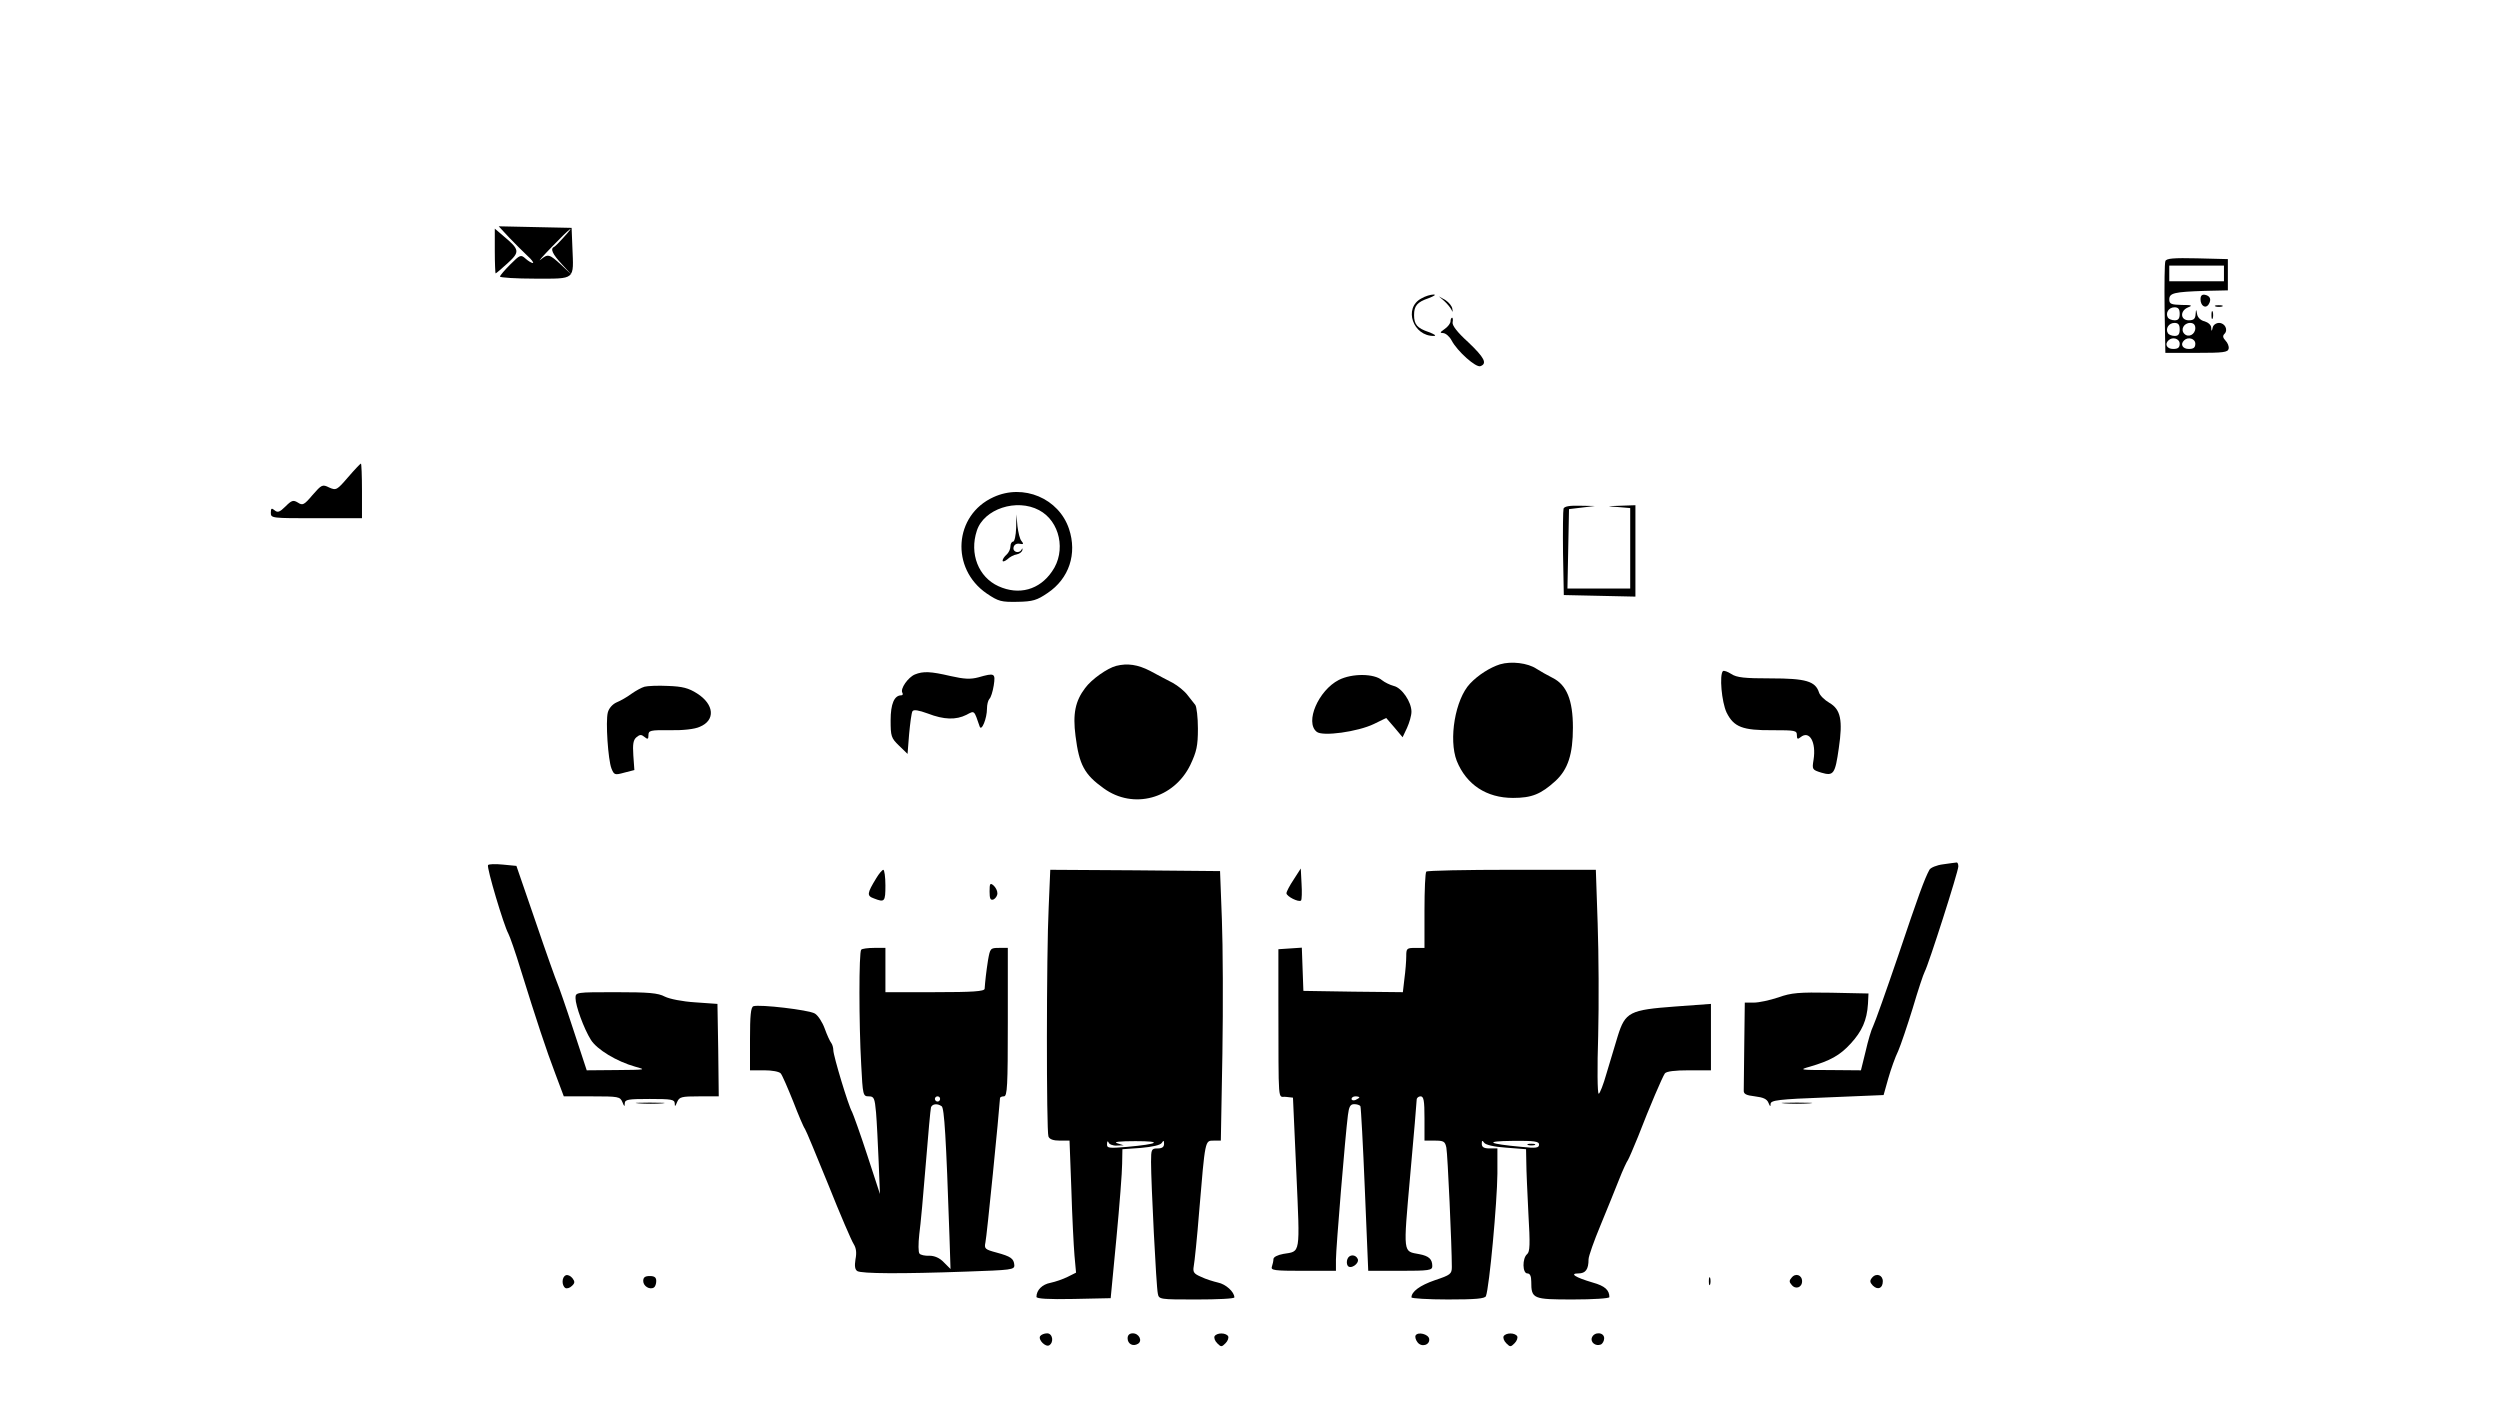 <?xml version="1.0" standalone="no"?>
<!DOCTYPE svg PUBLIC "-//W3C//DTD SVG 20010904//EN"
 "http://www.w3.org/TR/2001/REC-SVG-20010904/DTD/svg10.dtd">
<svg version="1.0" xmlns="http://www.w3.org/2000/svg"
 width="960pt" height="540pt" viewBox="0 0 960 540"
 preserveAspectRatio="xMidYMid meet">

<g transform="translate(0,540) scale(0.1,-0.1)"
fill="#000000" stroke="none">
<path d="M1955 4488 c22 -23 54 -55 70 -70 17 -15 26 -28 21 -28 -5 0 -18 8
-28 17 -18 16 -21 15 -58 -22 -22 -22 -40 -43 -40 -47 0 -4 61 -8 135 -8 157
0 148 -7 143 120 l-3 75 -140 3 -140 3 40 -43z m209 0 c-16 -18 -32 -34 -36
-36 -16 -7 -7 -27 30 -67 l37 -40 -40 38 c-46 42 -51 43 -79 20 -12 -10 8 13
44 50 66 69 97 93 44 35z"/>
<path d="M1900 4436 c0 -47 2 -86 3 -86 2 0 23 18 46 39 48 44 47 52 -15 104
l-34 29 0 -86z"/>
<path d="M8315 4397 c-3 -7 -4 -89 -3 -182 l3 -170 120 0 c103 0 120 2 123 16
2 9 -4 23 -12 31 -10 11 -12 18 -4 26 15 15 2 42 -21 42 -11 0 -22 -8 -24 -17
-4 -17 -5 -17 -6 -1 0 10 -12 20 -25 24 -15 3 -27 15 -29 27 -4 22 -4 22 -6 0
-1 -17 -7 -23 -26 -23 -33 0 -35 37 -2 50 18 7 13 9 -25 9 -41 1 -48 4 -48 21
0 25 19 29 135 33 l90 2 0 60 0 60 -118 3 c-90 2 -119 0 -122 -11z m225 -47
l0 -30 -105 0 -105 0 0 30 0 30 105 0 105 0 0 -30z m-170 -155 c0 -18 -5 -25
-19 -25 -11 0 -23 5 -26 10 -11 18 3 40 25 40 15 0 20 -7 20 -25z m0 -60 c0
-18 -5 -25 -19 -25 -11 0 -23 5 -26 10 -11 18 3 40 25 40 15 0 20 -7 20 -25z
m60 5 c0 -24 -26 -38 -42 -22 -16 16 -2 42 22 42 13 0 20 -7 20 -20z m-60 -60
c0 -15 -7 -20 -25 -20 -24 0 -34 18 -18 33 15 15 43 7 43 -13z m60 0 c0 -15
-7 -20 -25 -20 -24 0 -34 18 -18 33 15 15 43 7 43 -13z"/>
<path d="M5458 4254 c-70 -37 -32 -146 49 -144 10 1 0 7 -21 15 -44 15 -56 29
-56 65 0 36 12 50 56 65 21 8 30 14 19 14 -11 0 -32 -6 -47 -15z"/>
<path d="M8450 4251 c0 -25 19 -38 31 -20 12 19 6 33 -14 37 -11 2 -17 -3 -17
-17z"/>
<path d="M5546 4244 c12 -11 24 -26 28 -34 4 -10 5 -9 3 4 -1 10 -13 25 -27
34 l-25 14 21 -18z"/>
<path d="M8508 4223 c6 -2 18 -2 25 0 6 3 1 5 -13 5 -14 0 -19 -2 -12 -5z"/>
<path d="M8492 4190 c0 -14 2 -19 5 -12 2 6 2 18 0 25 -3 6 -5 1 -5 -13z"/>
<path d="M5570 4166 c0 -7 -10 -21 -22 -29 -19 -13 -20 -16 -6 -16 10 -1 24
-13 32 -28 22 -42 94 -106 111 -99 27 10 15 33 -47 92 -41 37 -62 64 -60 76 2
10 1 18 -2 18 -3 0 -6 -6 -6 -14z"/>
<path d="M1337 3568 c-43 -50 -46 -52 -73 -40 -26 13 -29 11 -64 -29 -32 -38
-38 -41 -56 -29 -18 11 -24 9 -48 -15 -22 -22 -30 -24 -41 -15 -12 10 -15 9
-15 -9 0 -21 3 -21 175 -21 l175 0 0 105 c0 58 -2 105 -4 105 -2 0 -24 -23
-49 -52z"/>
<path d="M3815 3491 c-152 -69 -166 -274 -26 -370 46 -31 56 -33 118 -32 59 1
75 6 116 34 82 55 114 150 82 246 -39 117 -175 175 -290 122z m175 -50 c80
-42 105 -157 50 -235 -48 -71 -127 -93 -206 -57 -77 35 -112 125 -83 213 27
84 153 125 239 79z"/>
<path d="M3902 3373 c-1 -29 -6 -53 -12 -53 -5 0 -10 -8 -10 -19 0 -10 -7 -24
-15 -31 -8 -7 -15 -17 -15 -23 0 -5 8 -3 18 5 9 9 26 18 36 19 11 2 21 10 22
17 1 7 0 8 -3 2 -8 -17 -35 -11 -31 8 2 10 11 16 23 14 15 -3 17 -1 8 10 -7 7
-13 34 -16 58 l-4 45 -1 -52z"/>
<path d="M6004 3447 c-2 -7 -3 -85 -2 -172 l3 -160 138 -3 137 -3 0 176 0 175
-57 -2 c-57 -2 -57 -2 -10 -5 l47 -4 0 -155 0 -154 -120 0 -121 0 3 153 3 152
50 6 50 6 -58 1 c-39 1 -59 -2 -63 -11z"/>
<path d="M5760 2849 c-38 -12 -84 -41 -115 -74 -57 -60 -83 -214 -51 -297 37
-91 114 -142 216 -142 72 0 107 14 164 66 47 44 66 102 66 204 0 106 -24 164
-78 191 -20 10 -48 26 -62 35 -33 22 -96 30 -140 17z"/>
<path d="M4286 2843 c-34 -9 -94 -51 -119 -85 -38 -50 -48 -99 -37 -184 14
-111 34 -148 108 -201 114 -83 270 -40 333 90 24 51 29 73 29 139 0 43 -5 84
-10 91 -6 7 -19 24 -30 38 -11 15 -37 36 -57 47 -21 11 -60 31 -87 46 -47 24
-86 30 -130 19z"/>
<path d="M6616 2823 c-14 -15 -5 -118 14 -159 28 -56 61 -69 178 -68 85 0 92
-1 92 -19 0 -15 3 -17 14 -8 34 28 61 -18 50 -87 -6 -37 -5 -38 30 -49 47 -14
53 -5 67 94 16 108 7 149 -36 174 -19 11 -37 29 -40 40 -14 43 -50 54 -185 54
-101 0 -131 3 -152 17 -14 9 -28 14 -32 11z"/>
<path d="M3513 2810 c-26 -11 -57 -55 -48 -70 3 -5 2 -10 -4 -10 -27 0 -41
-33 -41 -96 0 -61 2 -68 32 -97 l33 -32 6 76 c4 42 9 82 13 88 5 7 23 4 59 -9
62 -24 108 -25 148 -5 32 17 29 19 51 -45 7 -20 28 31 28 69 0 15 4 31 9 37 6
5 13 28 17 52 7 47 4 49 -59 31 -30 -8 -54 -7 -107 5 -77 18 -105 19 -137 6z"/>
<path d="M5141 2789 c-78 -40 -131 -162 -85 -199 22 -19 158 0 220 30 l47 23
32 -37 31 -37 17 36 c9 20 17 47 17 62 0 38 -37 92 -68 99 -15 4 -35 14 -45
22 -30 26 -115 27 -166 1z"/>
<path d="M2475 2763 c-11 -3 -33 -15 -50 -27 -16 -12 -42 -27 -57 -33 -16 -7
-30 -23 -34 -39 -9 -34 1 -182 14 -215 10 -25 13 -26 49 -16 l39 10 -4 56 c-3
44 0 60 12 70 13 11 19 11 31 1 12 -10 15 -9 15 7 0 18 7 20 83 19 49 -1 95 4
114 13 61 25 56 86 -10 128 -33 21 -56 27 -112 29 -38 2 -79 0 -90 -3z"/>
<path d="M1874 2078 c-6 -9 61 -233 78 -263 6 -11 28 -74 48 -140 61 -196 97
-305 132 -397 l33 -88 108 0 c102 0 108 -1 117 -22 7 -18 9 -19 9 -5 1 15 12
17 96 17 84 0 95 -2 96 -17 0 -14 2 -13 9 5 9 20 16 22 85 22 l75 0 -2 178 -3
177 -85 6 c-49 3 -99 13 -117 22 -26 14 -62 17 -188 17 -154 0 -155 0 -155
-23 0 -29 32 -117 59 -160 23 -37 99 -83 170 -103 44 -12 42 -12 -70 -13
l-116 -1 -52 158 c-28 86 -56 166 -61 177 -5 11 -43 117 -83 235 l-74 215 -52
5 c-29 3 -55 2 -57 -2z"/>
<path d="M7461 2081 c-24 -3 -48 -13 -52 -21 -19 -35 -42 -98 -120 -330 -46
-135 -89 -256 -96 -270 -7 -13 -20 -57 -29 -97 l-18 -73 -120 1 c-116 0 -119
1 -76 13 78 23 115 43 157 89 43 47 62 89 66 152 l2 40 -144 3 c-123 2 -152 0
-202 -18 -33 -11 -75 -20 -94 -20 l-35 0 -2 -160 c-1 -88 -2 -168 -2 -177 -1
-14 9 -19 43 -23 32 -4 46 -10 52 -25 6 -15 8 -16 8 -4 1 14 28 18 218 25
l216 9 18 64 c10 35 27 83 38 105 10 23 35 97 56 165 20 68 41 131 46 140 14
25 129 384 129 404 0 9 -3 16 -7 15 -5 0 -28 -4 -52 -7z"/>
<path d="M3365 2028 c-36 -59 -37 -68 -9 -78 41 -16 44 -13 44 50 0 33 -4 60
-8 60 -4 0 -17 -15 -27 -32z"/>
<path d="M4027 1918 c-9 -180 -9 -861 -1 -882 4 -11 19 -16 44 -16 l37 0 7
-187 c3 -104 9 -218 12 -254 l6 -66 -32 -16 c-18 -9 -47 -19 -66 -23 -32 -6
-54 -28 -54 -54 0 -7 44 -10 143 -8 l142 3 22 230 c12 127 22 255 22 286 l1
56 71 5 c45 4 75 11 80 19 7 11 9 10 9 -3 0 -13 -8 -18 -25 -18 -23 0 -25 -3
-25 -52 0 -80 20 -480 26 -505 4 -23 7 -23 149 -23 80 0 145 3 145 8 0 21 -33
51 -63 57 -17 4 -47 13 -65 22 -28 12 -32 18 -28 41 3 15 13 110 21 212 23
274 22 270 55 270 l28 0 6 333 c3 182 2 415 -2 517 l-7 185 -326 3 -326 2 -6
-142z m261 -917 l27 1 -25 8 c-16 5 8 8 70 8 107 0 90 -11 -32 -22 -71 -6 -78
-5 -77 11 0 11 3 13 6 6 2 -7 17 -13 31 -12z"/>
<path d="M4968 2023 c-16 -24 -28 -47 -28 -53 0 -12 47 -36 56 -28 3 3 4 32 2
64 l-3 59 -27 -42z"/>
<path d="M5477 2053 c-4 -3 -7 -71 -7 -150 l0 -143 -35 0 c-33 0 -35 -2 -35
-32 0 -18 -3 -57 -7 -86 l-6 -52 -191 2 -191 3 -3 83 -3 83 -45 -3 -45 -3 0
-202 c1 -409 -3 -361 29 -365 l27 -3 13 -289 c14 -319 17 -300 -50 -311 -22
-4 -38 -12 -38 -20 0 -7 -3 -20 -6 -29 -5 -14 9 -16 120 -16 l126 0 0 43 c0
43 36 478 46 555 4 32 9 42 24 42 10 0 21 -3 24 -8 2 -4 10 -148 17 -320 l13
-312 123 0 c111 0 123 2 123 18 0 27 -13 39 -50 46 -63 12 -62 -4 -35 301 14
154 25 285 25 292 0 7 7 13 15 13 12 0 15 -16 15 -85 l0 -85 39 0 c35 0 40 -3
45 -27 5 -25 21 -380 21 -458 0 -27 -5 -31 -65 -51 -58 -20 -90 -44 -90 -66 0
-4 63 -8 140 -8 106 0 142 3 146 13 13 34 43 359 44 470 l0 97 -30 0 c-22 0
-30 5 -30 18 0 13 2 14 9 4 5 -8 38 -16 84 -19 l77 -6 1 -51 c0 -28 4 -116 8
-196 7 -119 6 -147 -5 -156 -19 -16 -18 -74 1 -74 10 0 15 -10 15 -31 0 -67 6
-69 160 -69 78 0 140 4 140 9 0 27 -17 43 -64 56 -68 20 -90 35 -55 35 28 0
39 16 39 54 0 12 21 71 46 131 25 61 57 139 71 175 14 36 30 70 34 75 4 6 21
46 39 90 46 119 93 228 103 243 6 8 38 12 93 12 l84 0 0 128 0 127 -137 -10
c-175 -13 -192 -21 -221 -114 -11 -36 -30 -101 -43 -143 -12 -43 -26 -78 -30
-78 -5 0 -6 100 -2 223 3 122 2 315 -2 430 l-7 207 -322 0 c-178 0 -326 -3
-329 -7z m-257 -867 c0 -2 -7 -6 -15 -10 -8 -3 -15 -1 -15 4 0 6 7 10 15 10 8
0 15 -2 15 -4z m690 -181 c0 -13 -11 -15 -67 -9 -131 12 -145 22 -35 23 85 1
102 -2 102 -14z"/>
<path d="M5868 1003 c6 -2 18 -2 25 0 6 3 1 5 -13 5 -14 0 -19 -2 -12 -5z"/>
<path d="M3800 1977 c0 -28 3 -35 15 -31 8 4 15 14 15 24 0 10 -7 23 -15 30
-13 11 -15 7 -15 -23z"/>
<path d="M3307 1753 c-9 -8 -9 -283 0 -441 6 -118 7 -122 29 -122 20 0 23 -6
28 -62 3 -35 7 -119 10 -188 l5 -125 -49 150 c-27 83 -54 157 -58 165 -14 23
-72 216 -72 237 0 10 -4 23 -8 28 -5 6 -16 30 -25 55 -9 25 -26 51 -38 58 -23
14 -213 36 -236 28 -10 -4 -13 -36 -13 -126 l0 -120 54 0 c31 0 58 -5 64 -12
6 -7 27 -56 48 -108 20 -52 40 -99 45 -105 4 -5 44 -102 90 -215 45 -113 89
-215 97 -227 10 -16 12 -34 7 -59 -4 -26 -2 -39 7 -45 16 -10 168 -11 419 -2
173 6 185 7 184 25 -2 25 -13 33 -68 48 -45 12 -48 15 -43 39 5 19 53 503 56
554 0 4 7 7 15 7 13 0 15 38 15 285 l0 285 -34 0 c-33 0 -34 -2 -42 -47 -7
-45 -11 -81 -13 -110 -1 -10 -46 -13 -191 -13 l-190 0 0 85 0 85 -43 0 c-24 0
-47 -3 -50 -7z m303 -573 c0 -5 -4 -10 -10 -10 -5 0 -10 5 -10 10 0 6 5 10 10
10 6 0 10 -4 10 -10z m6 -28 c10 -7 17 -117 30 -501 l4 -124 -26 26 c-16 17
-36 25 -55 25 -17 -1 -34 3 -38 8 -5 5 -5 38 -1 74 5 36 16 157 25 270 9 113
18 211 20 218 5 13 24 16 41 4z"/>
<path d="M2453 1163 c26 -2 67 -2 90 0 23 2 2 3 -48 3 -49 0 -68 -1 -42 -3z"/>
<path d="M6853 1163 c26 -2 68 -2 95 0 26 2 4 3 -48 3 -52 0 -74 -1 -47 -3z"/>
<path d="M5174 565 c-3 -8 -3 -19 1 -25 10 -16 45 7 39 25 -8 19 -33 19 -40 0z"/>
<path d="M2173 503 c-16 -6 -17 -39 -2 -49 6 -3 17 0 25 8 12 11 12 17 2 30
-7 9 -19 14 -25 11z"/>
<path d="M6880 494 c-10 -11 -10 -17 0 -28 15 -19 40 -10 40 14 0 24 -25 33
-40 14z"/>
<path d="M7189 494 c-10 -12 -9 -18 3 -31 19 -18 38 -10 38 17 0 24 -25 33
-41 14z"/>
<path d="M2470 481 c0 -20 25 -35 41 -25 5 3 9 14 9 25 0 14 -7 19 -25 19 -18
0 -25 -5 -25 -19z"/>
<path d="M6562 480 c0 -14 2 -19 5 -12 2 6 2 18 0 25 -3 6 -5 1 -5 -13z"/>
<path d="M3994 269 c-8 -14 21 -43 35 -35 19 12 13 46 -8 46 -11 0 -23 -5 -27
-11z"/>
<path d="M4330 261 c0 -22 21 -33 40 -21 18 11 4 40 -20 40 -13 0 -20 -7 -20
-19z"/>
<path d="M4664 269 c-3 -6 1 -18 10 -27 15 -15 17 -15 32 0 9 9 13 21 10 27
-9 14 -43 14 -52 0z"/>
<path d="M5436 272 c-3 -5 0 -17 7 -26 15 -21 49 -11 45 13 -3 18 -43 28 -52
13z"/>
<path d="M5774 269 c-3 -6 1 -18 10 -27 15 -15 17 -15 32 0 9 9 13 21 10 27
-9 14 -43 14 -52 0z"/>
<path d="M6113 264 c-7 -18 14 -35 34 -27 7 3 13 14 13 24 0 24 -38 26 -47 3z"/>
</g>
</svg>

